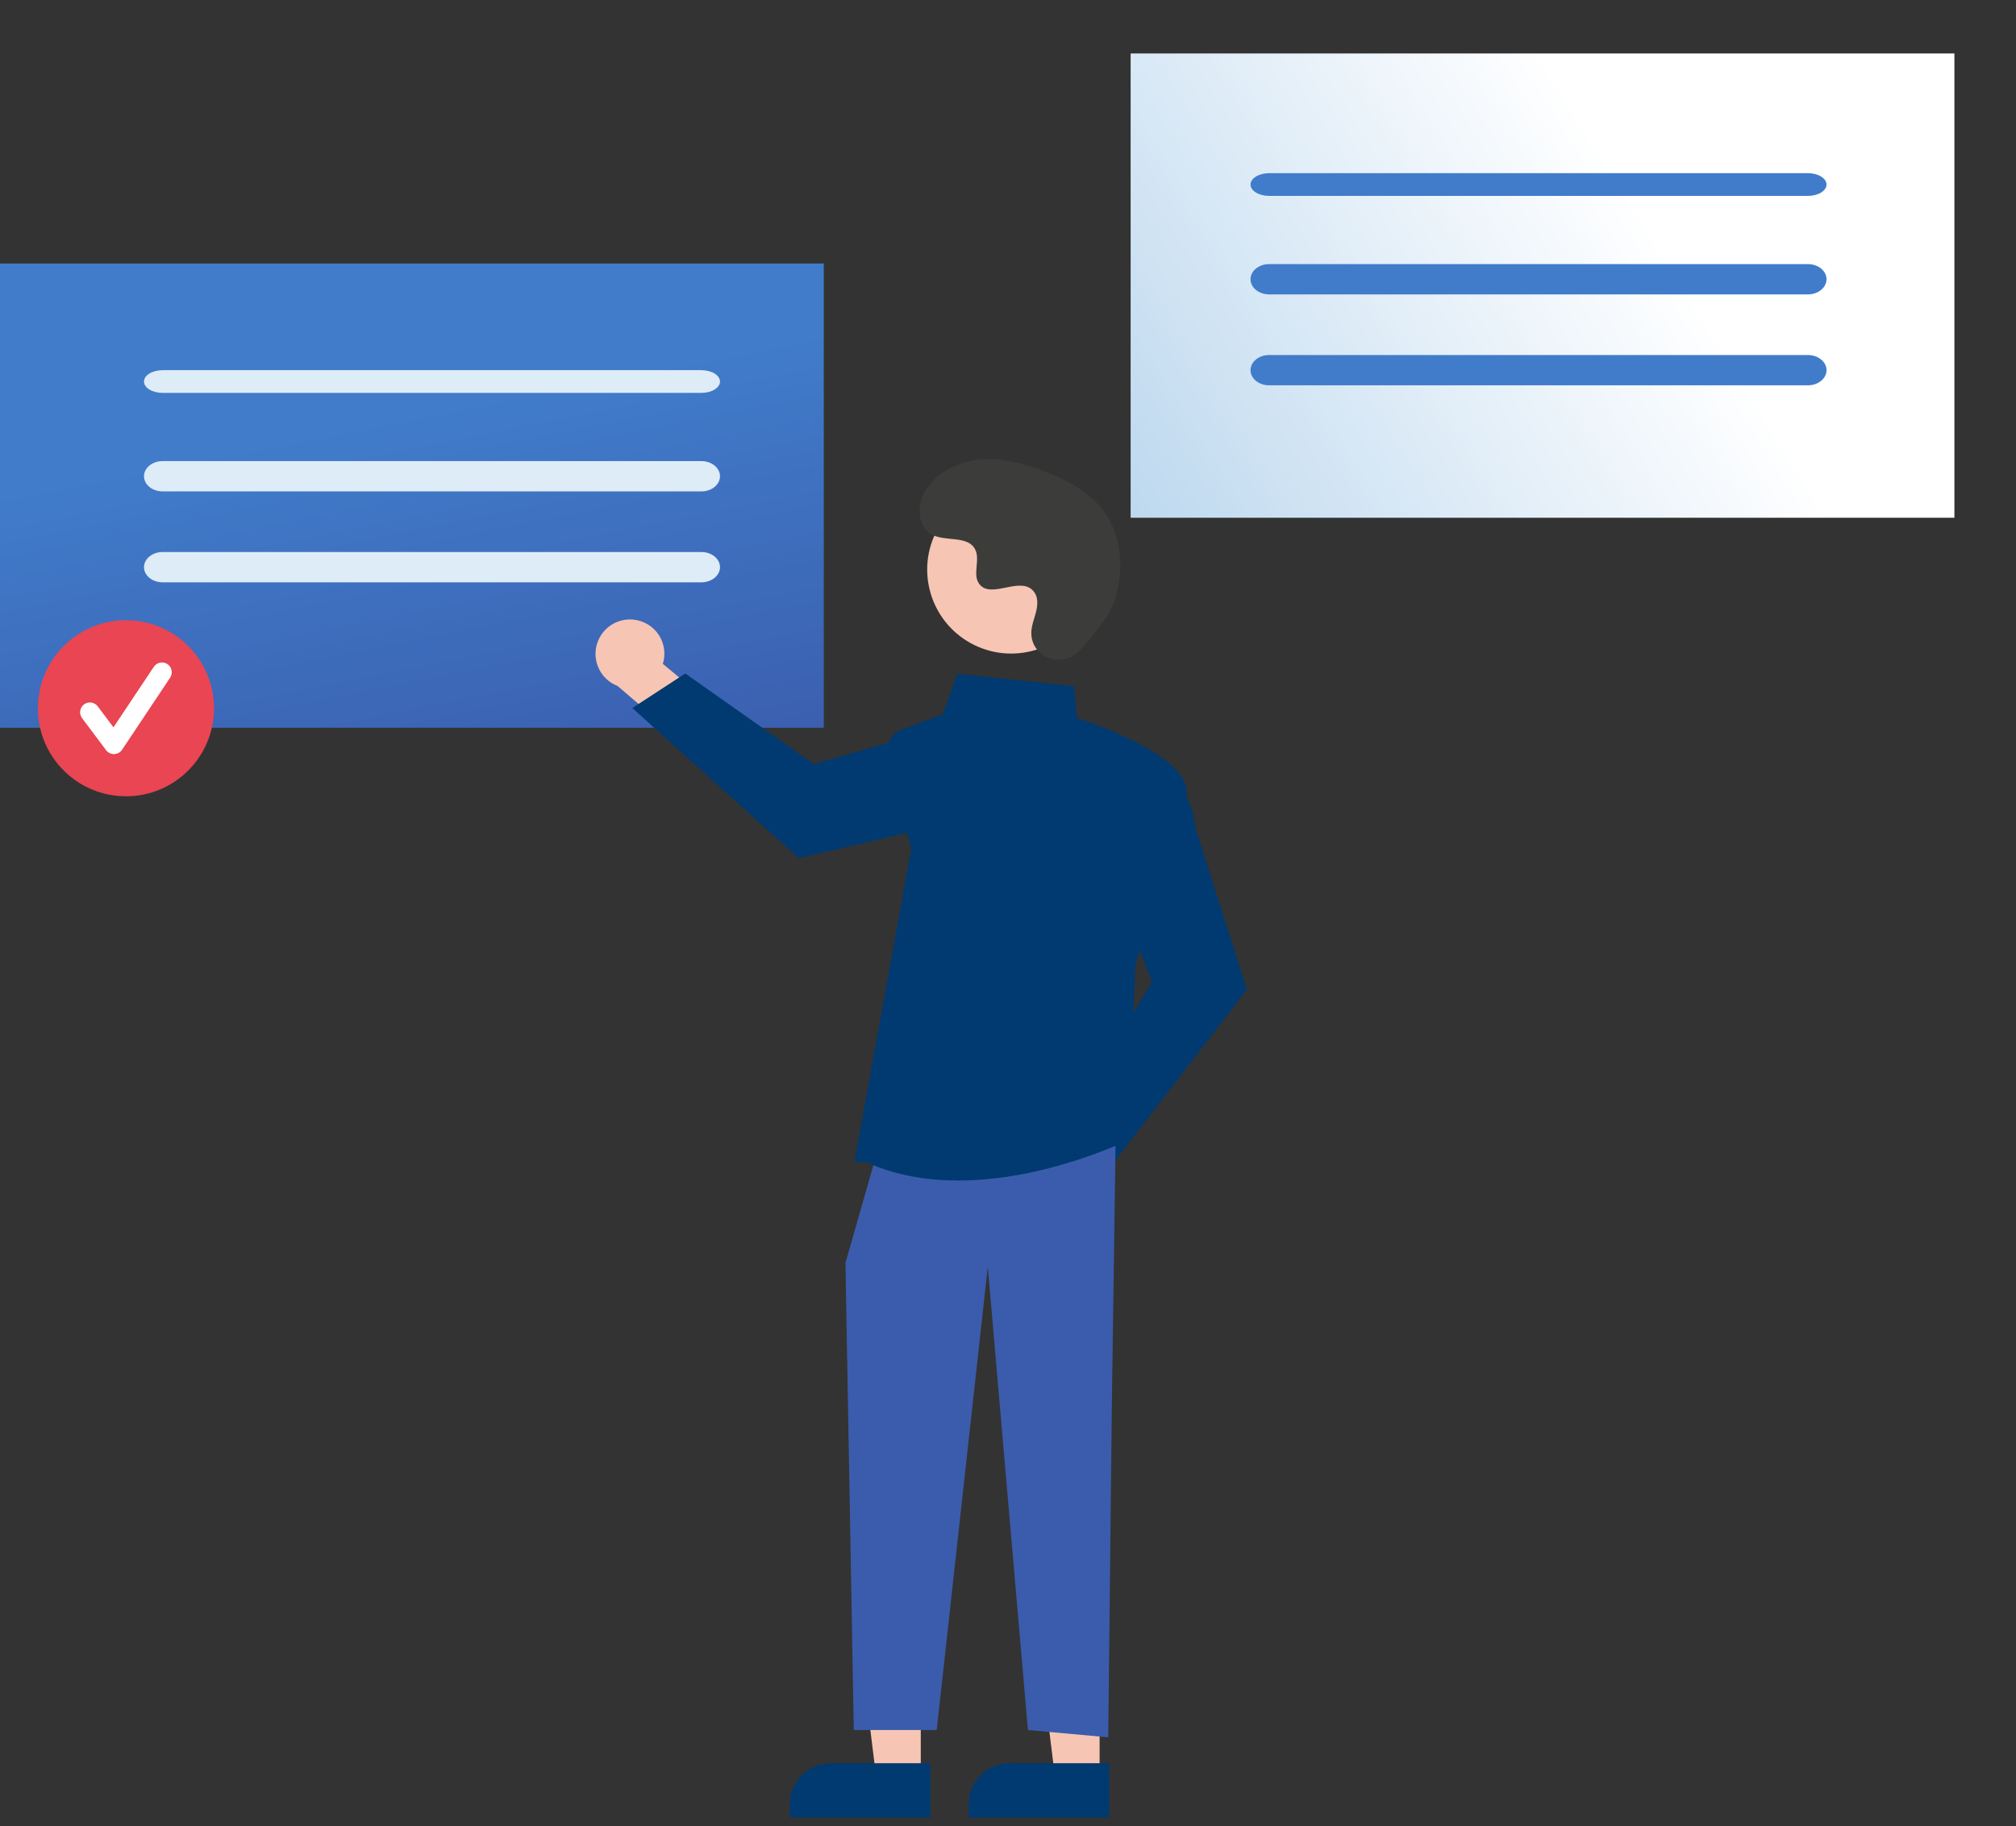 <svg width="266" height="241" viewBox="0 0 266 241" fill="none" xmlns="http://www.w3.org/2000/svg">
<rect x="0" y="0" width="266" height="241" fill="#333333" stroke="none"/>
<path d="M108.693 34.776H0V96.053H108.693V34.776Z" fill="url(#paint0_linear_1195_2513)"/>
<path d="M16.62 105.095C23.037 105.095 28.239 99.893 28.239 93.475C28.239 87.058 23.037 81.856 16.62 81.856C10.202 81.856 5 87.058 5 93.475C5 99.893 10.202 105.095 16.62 105.095Z" fill="#E94552"/>
<path d="M15.033 99.524C14.832 99.524 14.634 99.477 14.455 99.387C14.275 99.297 14.119 99.167 13.999 99.007L10.829 94.78C10.727 94.644 10.653 94.489 10.611 94.325C10.569 94.161 10.559 93.989 10.583 93.821C10.607 93.653 10.664 93.492 10.751 93.346C10.837 93.2 10.952 93.072 11.087 92.97C11.223 92.868 11.378 92.794 11.542 92.752C11.707 92.71 11.878 92.701 12.046 92.725C12.214 92.749 12.375 92.806 12.521 92.892C12.667 92.979 12.795 93.093 12.897 93.229L14.971 95.994L20.297 88.004C20.488 87.719 20.784 87.522 21.119 87.455C21.455 87.388 21.804 87.457 22.089 87.647C22.374 87.837 22.572 88.132 22.639 88.468C22.707 88.804 22.638 89.153 22.448 89.438L16.108 98.948C15.994 99.12 15.839 99.262 15.659 99.362C15.478 99.462 15.275 99.517 15.069 99.523C15.057 99.523 15.045 99.524 15.033 99.524Z" fill="white"/>
<path d="M257.873 7.056H149.18V68.332H257.873V7.056Z" fill="url(#paint1_linear_1195_2513)"/>
<path d="M238.54 25.855H167.46C166.808 25.855 166.182 25.697 165.721 25.416C165.259 25.135 165 24.753 165 24.355C165 23.958 165.259 23.576 165.721 23.295C166.182 23.014 166.808 22.855 167.46 22.855H238.54C239.192 22.855 239.818 23.014 240.279 23.295C240.741 23.576 241 23.958 241 24.355C241 24.753 240.741 25.135 240.279 25.416C239.818 25.697 239.192 25.855 238.54 25.855Z" fill="#407CCA"/>
<path d="M92.54 51.855H21.46C20.808 51.855 20.182 51.697 19.721 51.416C19.259 51.135 19 50.753 19 50.355C19 49.958 19.259 49.576 19.721 49.295C20.182 49.014 20.808 48.855 21.46 48.855H92.54C93.192 48.855 93.818 49.014 94.279 49.295C94.741 49.576 95 49.958 95 50.355C95 50.753 94.741 51.135 94.279 51.416C93.818 51.697 93.192 51.855 92.54 51.855Z" fill="#DEECF7"/>
<path d="M238.54 38.855H167.46C166.808 38.855 166.182 38.645 165.721 38.27C165.259 37.895 165 37.386 165 36.855C165 36.325 165.259 35.816 165.721 35.441C166.182 35.066 166.808 34.855 167.46 34.855H238.54C239.192 34.855 239.818 35.066 240.279 35.441C240.741 35.816 241 36.325 241 36.855C241 37.386 240.741 37.895 240.279 38.27C239.818 38.645 239.192 38.855 238.54 38.855Z" fill="#407CCA"/>
<path d="M92.54 64.856H21.46C20.808 64.856 20.182 64.645 19.721 64.27C19.259 63.895 19 63.386 19 62.855C19 62.325 19.259 61.816 19.721 61.441C20.182 61.066 20.808 60.855 21.46 60.855H92.54C93.192 60.855 93.818 61.066 94.279 61.441C94.741 61.816 95 62.325 95 62.855C95 63.386 94.741 63.895 94.279 64.27C93.818 64.645 93.192 64.856 92.54 64.856Z" fill="#DEECF7"/>
<path d="M238.54 50.855H167.46C166.808 50.855 166.182 50.645 165.721 50.27C165.259 49.895 165 49.386 165 48.855C165 48.325 165.259 47.816 165.721 47.441C166.182 47.066 166.808 46.855 167.46 46.855H238.54C239.192 46.855 239.818 47.066 240.279 47.441C240.741 47.816 241 48.325 241 48.855C241 49.386 240.741 49.895 240.279 50.27C239.818 50.645 239.192 50.855 238.54 50.855Z" fill="#407CCA"/>
<path d="M92.54 76.856H21.46C20.808 76.856 20.182 76.645 19.721 76.27C19.259 75.895 19 75.386 19 74.856C19 74.325 19.259 73.816 19.721 73.441C20.182 73.066 20.808 72.856 21.46 72.856H92.54C93.192 72.856 93.818 73.066 94.279 73.441C94.741 73.816 95 74.325 95 74.856C95 75.386 94.741 75.895 94.279 76.27C93.818 76.645 93.192 76.856 92.54 76.856Z" fill="#DEECF7"/>
<path d="M134.819 154.679C134.85 154.02 135.026 153.375 135.333 152.791C135.64 152.207 136.072 151.697 136.598 151.297C137.123 150.898 137.73 150.619 138.375 150.479C139.021 150.34 139.689 150.343 140.332 150.49L146.304 142.074L152.303 144.456L143.703 156.222C143.385 157.287 142.688 158.198 141.743 158.783C140.798 159.368 139.671 159.587 138.576 159.396C137.481 159.206 136.493 158.621 135.801 157.752C135.109 156.882 134.759 155.789 134.819 154.679L134.819 154.679Z" fill="#A0616A"/>
<path d="M141.371 147.442L151.988 129.585L147.663 118.05L153.554 102.339L153.771 102.432C153.914 102.493 157.261 103.987 157.757 109.336L164.528 130.614L146.459 154.055L141.371 147.442Z" fill="#003A70"/>
<path d="M83.708 81.795C84.363 81.877 84.992 82.102 85.551 82.453C86.11 82.805 86.585 83.275 86.942 83.83C87.3 84.385 87.531 85.011 87.621 85.665C87.71 86.319 87.655 86.985 87.459 87.615L95.387 94.22L92.549 100.017L81.483 90.533C80.446 90.134 79.591 89.368 79.081 88.38C78.571 87.393 78.44 86.253 78.715 85.176C78.989 84.099 79.649 83.159 80.569 82.536C81.489 81.913 82.606 81.65 83.708 81.795Z" fill="#F7C5B4"/>
<path d="M90.417 88.886L107.399 100.852L119.234 97.431L134.443 104.519L134.333 104.729C134.261 104.866 132.513 108.088 127.141 108.169L105.403 113.274L83.43 93.447L90.417 88.886Z" fill="#003A70"/>
<path d="M121.492 234.398H115.588L112.779 211.626L121.493 211.626L121.492 234.398Z" fill="#F7C5B4"/>
<path d="M109.631 232.711H122.756V239.88H104.201V238.141C104.201 236.701 104.773 235.32 105.792 234.301C106.81 233.283 108.191 232.711 109.631 232.711Z" fill="#003A70"/>
<path d="M145.088 234.398H139.184L136.375 211.626L145.088 211.626L145.088 234.398Z" fill="#F7C5B4"/>
<path d="M133.229 232.711H146.354V239.88H127.799V238.141C127.799 236.701 128.371 235.32 129.389 234.301C130.408 233.283 131.789 232.711 133.229 232.711Z" fill="#003A70"/>
<path d="M147.188 151.277L146.707 184.987L146.225 229.291L135.631 228.328L130.334 167.169L123.592 228.328H112.654L111.553 166.688L115.405 153.204L147.188 151.277Z" fill="#3B5CAD"/>
<path d="M114.348 153.409L112.734 153.339L120.231 112.041L117.162 99.558C117.002 98.909 117.086 98.223 117.398 97.632C117.71 97.04 118.229 96.584 118.855 96.349L124.378 94.278L126.329 88.912L141.723 90.571L142.102 94.764C143.77 95.299 157.507 99.874 156.559 105.087C155.624 110.233 150.1 126.421 149.82 127.241L148.852 150.457L148.733 150.516C148.59 150.588 137.979 155.805 126.452 155.804C122.392 155.804 118.217 155.157 114.348 153.409Z" fill="#003A70"/>
<path d="M143.149 80.489C146.085 75.118 144.111 68.383 138.74 65.447C133.368 62.511 126.634 64.485 123.697 69.856C120.761 75.228 122.735 81.962 128.107 84.899C133.478 87.835 140.213 85.861 143.149 80.489Z" fill="#F7C5B4"/>
<path d="M142.401 85.903C140.289 88.153 136.366 86.945 136.09 83.871C136.069 83.632 136.07 83.392 136.095 83.153C136.237 81.792 137.024 80.556 136.835 79.118C136.793 78.76 136.659 78.419 136.448 78.127C134.765 75.873 130.813 79.135 129.225 77.095C128.251 75.844 129.396 73.874 128.648 72.475C127.662 70.63 124.739 71.54 122.907 70.529C120.868 69.405 120.99 66.276 122.332 64.374C123.969 62.053 126.839 60.815 129.673 60.636C132.507 60.458 135.322 61.224 137.968 62.255C140.974 63.427 143.955 65.046 145.805 67.689C148.055 70.904 148.271 75.226 147.146 78.985C146.462 81.272 144.126 84.065 142.401 85.903Z" fill="#3C3C3B"/>
<defs>
<linearGradient id="paint0_linear_1195_2513" x1="119.562" y1="41.641" x2="130.675" y2="97.434" gradientUnits="userSpaceOnUse">
<stop stop-color="#407CCA"/>
<stop offset="1" stop-color="#3B5CAD"/>
</linearGradient>
<linearGradient id="paint1_linear_1195_2513" x1="244.582" y1="72.606" x2="170.679" y2="118.86" gradientUnits="userSpaceOnUse">
<stop stop-color="white"/>
<stop offset="1" stop-color="#B6D4ED"/>
</linearGradient>
</defs>
</svg>
